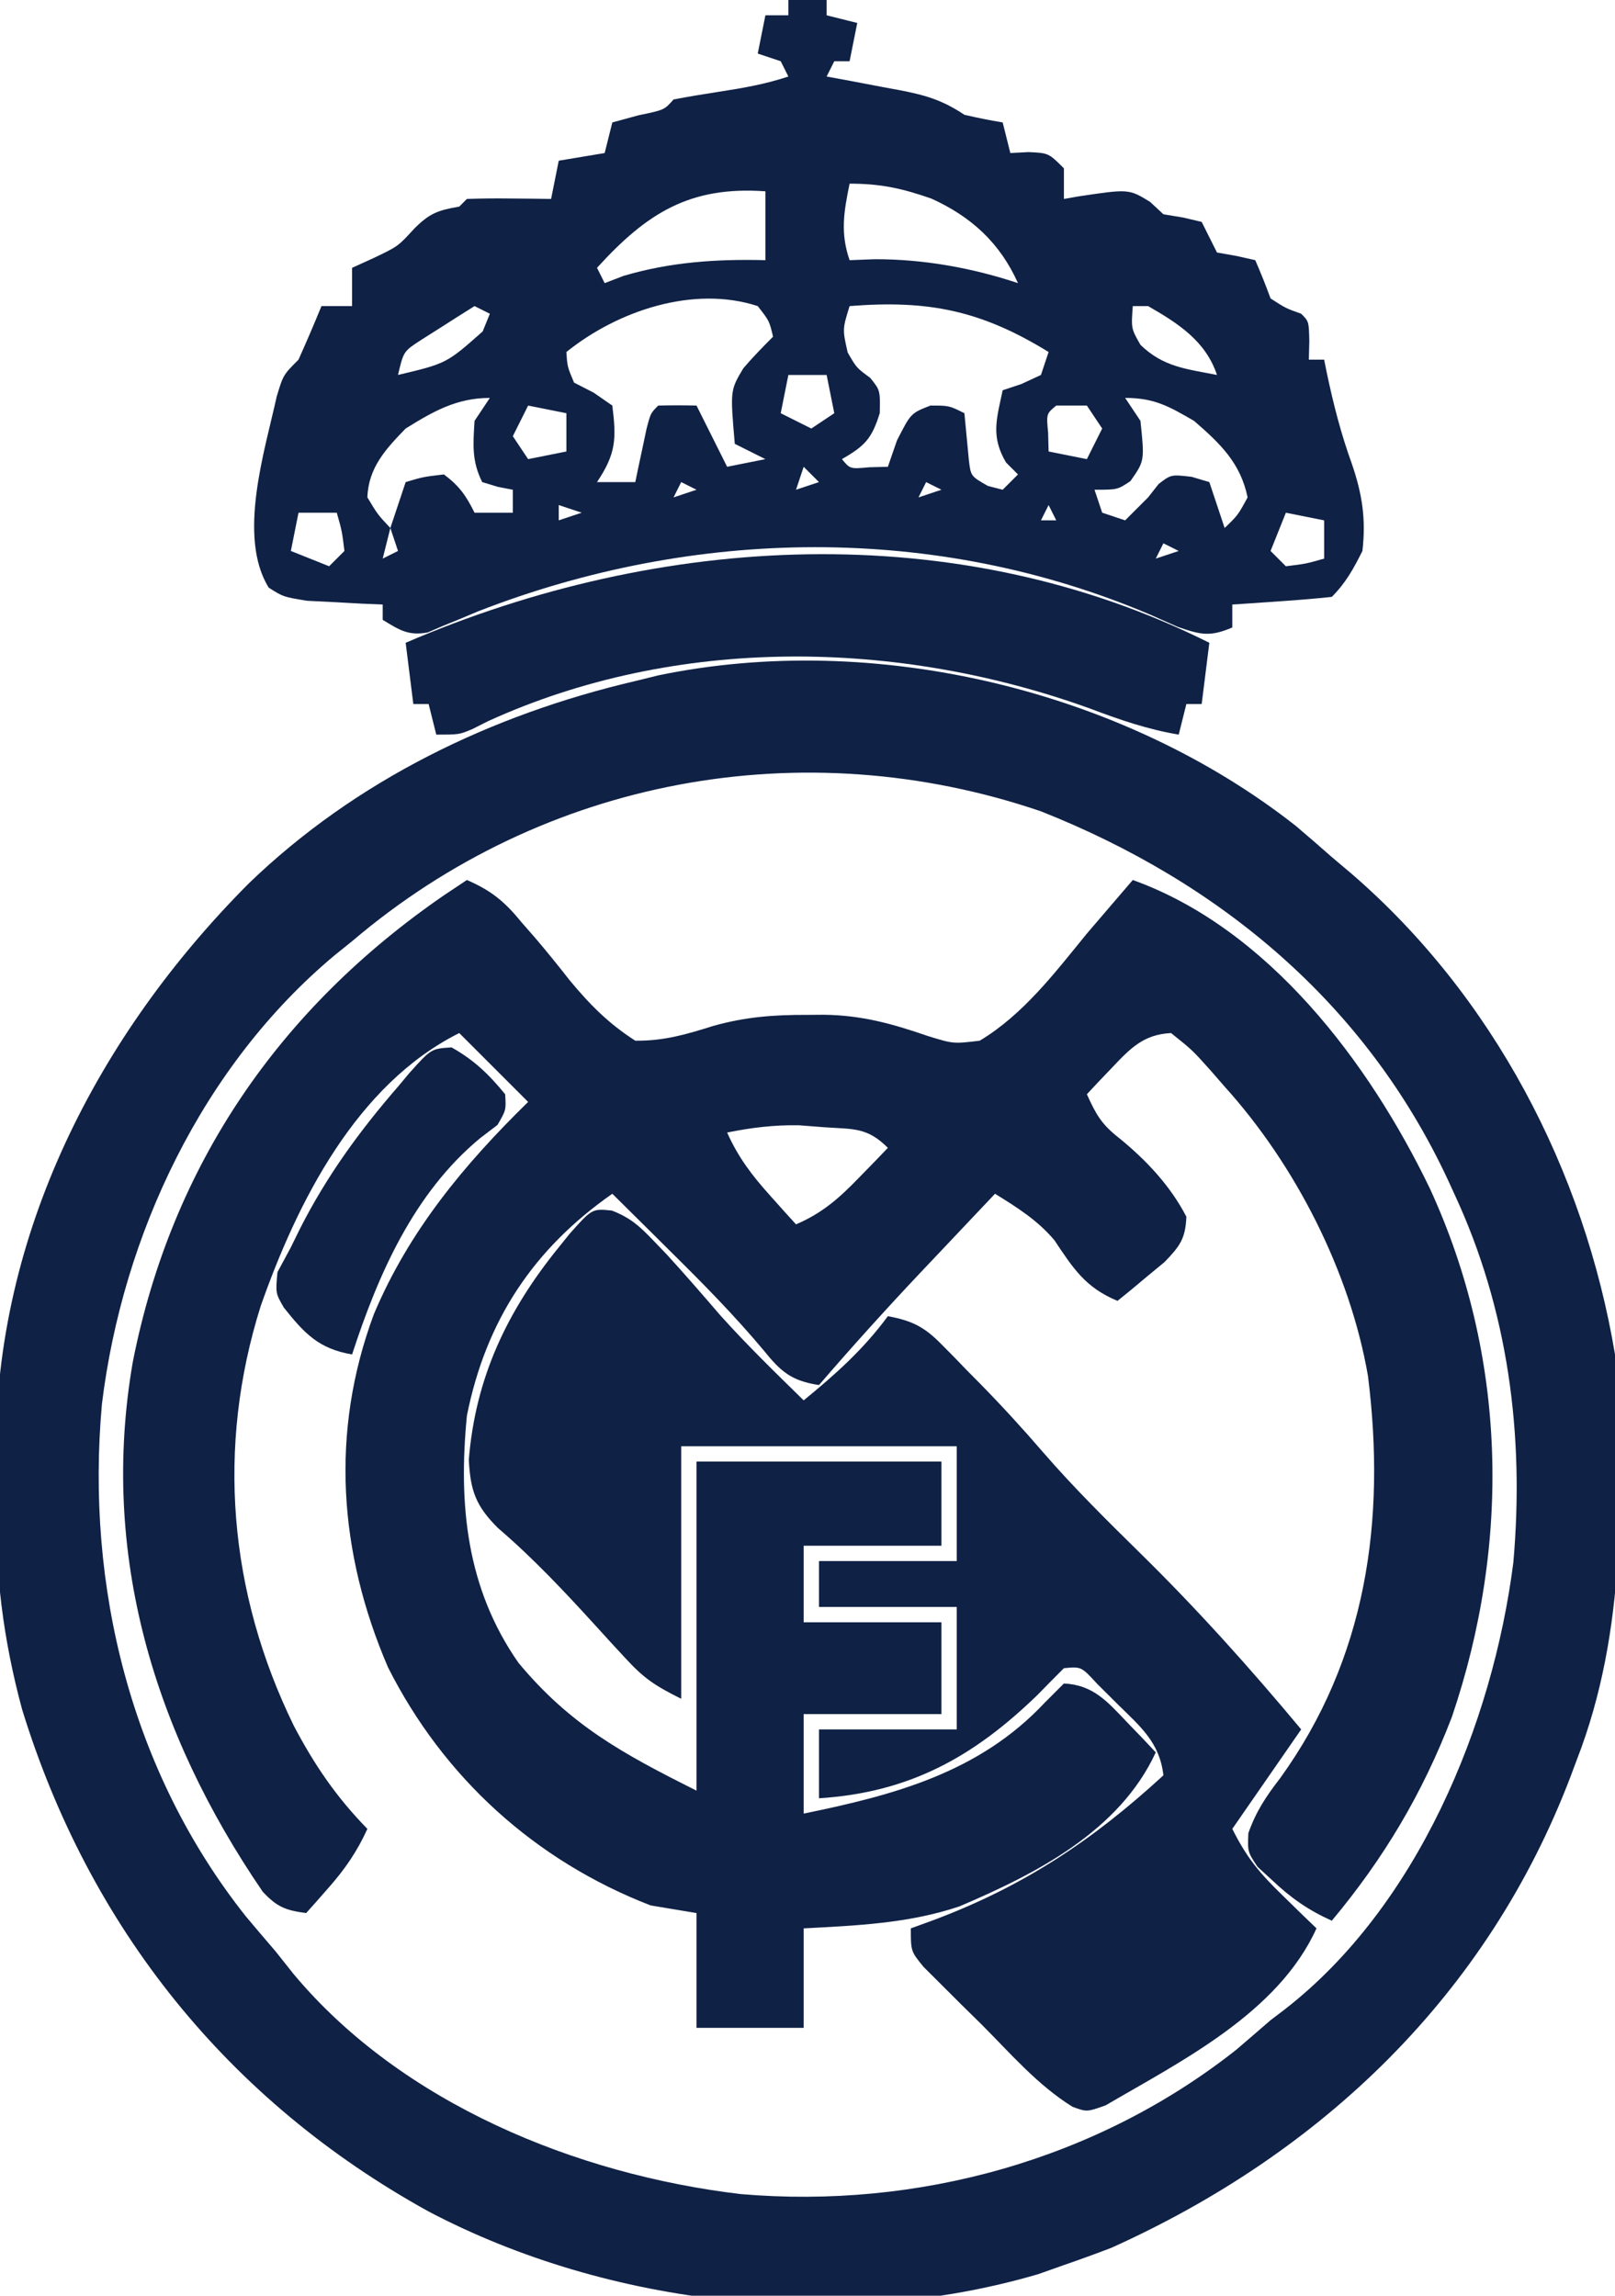<?xml version="1.0" encoding="UTF-8"?>
<svg version="1.1" xmlns="http://www.w3.org/2000/svg" width="211" height="300">
<path d="M0 0 C3.136 1.361 4.915 2.795 7.062 5.438 C7.671 6.134 8.279 6.83 8.906 7.547 C10.449 9.355 11.942 11.206 13.406 13.078 C16.05 16.272 18.488 18.745 22 21 C25.758 21.036 28.616 20.19 32.195 19.066 C36.435 17.878 40.128 17.607 44.5 17.625 C45.218 17.62 45.936 17.614 46.676 17.609 C51.601 17.682 55.502 18.759 60.188 20.375 C63.548 21.415 63.548 21.415 67 21 C72.698 17.582 76.851 12.083 81 7 C82.132 5.672 83.267 4.346 84.406 3.023 C85.262 2.026 86.118 1.028 87 0 C104.73 6.366 117.882 23.863 125.812 40.312 C135.915 62.262 136.399 86.662 128.688 109.375 C124.861 119.347 119.836 127.809 113 136 C109.923 134.615 107.634 133.01 105.188 130.688 C104.562 130.114 103.937 129.54 103.293 128.949 C102 127 102 127 102.098 124.559 C103.107 121.697 104.402 119.777 106.25 117.375 C117.546 101.728 120.094 83.669 117.723 64.796 C115.365 51.182 108.244 37.227 99 27 C98.389 26.297 97.778 25.595 97.148 24.871 C94.766 22.212 94.766 22.212 92 20 C88.382 20.179 86.659 22.015 84.25 24.562 C83.33 25.523 83.33 25.523 82.391 26.504 C81.932 26.998 81.473 27.491 81 28 C82.206 30.653 82.899 31.921 85.25 33.75 C88.776 36.635 91.886 39.931 94 44 C93.883 46.874 93.152 47.842 91.152 49.922 C90.421 50.525 89.691 51.128 88.938 51.75 C88.204 52.364 87.471 52.977 86.715 53.609 C86.149 54.068 85.583 54.527 85 55 C80.803 53.253 79.214 50.761 76.758 47.07 C74.515 44.428 71.93 42.82 69 41 C66.477 43.664 63.957 46.332 61.438 49 C60.733 49.744 60.029 50.488 59.303 51.254 C54.755 56.075 50.325 60.978 46 66 C42.399 65.441 41.039 64.275 38.777 61.469 C34.945 56.885 30.81 52.697 26.562 48.5 C25.831 47.773 25.099 47.046 24.346 46.297 C22.566 44.529 20.784 42.763 19 41 C8.708 48.202 2.495 57.527 0 70 C-1.124 81.554 -0.089 92.54 6.75 102.312 C13.488 110.408 20.226 114.113 30 119 C30 104.81 30 90.62 30 76 C40.56 76 51.12 76 62 76 C62 79.63 62 83.26 62 87 C56.06 87 50.12 87 44 87 C44 90.3 44 93.6 44 97 C49.94 97 55.88 97 62 97 C62 100.96 62 104.92 62 109 C56.06 109 50.12 109 44 109 C44 113.29 44 117.58 44 122 C55.803 119.589 66.958 116.637 75.5 107.5 C76.325 106.675 77.15 105.85 78 105 C81.843 105.183 83.699 107.384 86.25 110.062 C86.956 110.796 87.663 111.529 88.391 112.285 C88.922 112.851 89.453 113.417 90 114 C85.251 124.305 74.361 129.868 64.328 134.137 C57.696 136.358 50.949 136.63 44 137 C44 141.29 44 145.58 44 150 C39.38 150 34.76 150 30 150 C30 145.05 30 140.1 30 135 C28.02 134.67 26.04 134.34 24 134 C8.908 128.155 -3.053 117.287 -10.312 102.875 C-16.746 87.915 -17.886 72.16 -12.152 56.734 C-7.575 45.873 -0.389 37.212 8 29 C5.03 26.03 2.06 23.06 -1 20 C-14.417 26.708 -22.153 42.051 -26.938 55.668 C-32.76 74.172 -31.1 93.138 -22.625 110.5 C-19.923 115.647 -17.055 119.847 -13 124 C-14.364 126.992 -15.949 129.29 -18.125 131.75 C-18.664 132.364 -19.203 132.977 -19.758 133.609 C-20.168 134.068 -20.578 134.527 -21 135 C-23.685 134.643 -24.8 134.214 -26.676 132.207 C-40.871 111.439 -47.99 88.032 -43.648 62.968 C-38.565 37.188 -24.422 16.744 -3 2 C-2.01 1.34 -1.02 0.68 0 0 Z M34 33 C35.444 36.239 37.258 38.62 39.625 41.25 C40.257 41.956 40.888 42.663 41.539 43.391 C42.021 43.922 42.503 44.453 43 45 C46.452 43.523 48.65 41.562 51.25 38.875 C52.31 37.788 52.31 37.788 53.391 36.68 C53.922 36.125 54.453 35.571 55 35 C52.295 32.295 50.526 32.575 46.75 32.312 C45.072 32.183 45.072 32.183 43.359 32.051 C40.094 32.001 37.195 32.356 34 33 Z " fill="#0F2145" transform="translate(61,115)"/>
<path d="M0 0 C1.575 1.34 3.137 2.694 4.688 4.062 C5.529 4.773 6.371 5.483 7.238 6.215 C25.746 22.195 37.667 45.001 41.688 69.062 C42.705 86.94 43.266 105.163 36.688 122.062 C36.425 122.765 36.163 123.467 35.893 124.19 C25.035 152.745 3.41 173.416 -24.125 185.812 C-26.174 186.598 -28.238 187.346 -30.312 188.062 C-31.424 188.456 -32.535 188.849 -33.68 189.254 C-59.474 196.823 -89.726 193.467 -113.312 181.062 C-139.502 166.605 -157.659 143.944 -166.432 115.422 C-168.911 106.234 -169.947 97.716 -169.834 88.208 C-169.812 86.062 -169.834 83.919 -169.859 81.773 C-169.916 53.355 -156.599 27.375 -136.795 7.493 C-122.81 -5.996 -105.093 -14.553 -86.312 -18.938 C-85.326 -19.181 -84.34 -19.425 -83.324 -19.676 C-55.073 -25.55 -22.646 -17.818 0 0 Z M-123.312 15.062 C-124.419 15.952 -124.419 15.952 -125.547 16.859 C-142.854 31.302 -153.289 53.443 -155.996 75.539 C-158.133 99.336 -152.212 123.57 -137.188 142.5 C-135.906 144.029 -134.614 145.55 -133.312 147.062 C-132.152 148.522 -132.152 148.522 -130.969 150.012 C-116.827 166.954 -93.956 176.245 -72.543 178.785 C-49.467 180.766 -26.059 174.353 -7.812 159.938 C-6.307 158.652 -4.806 157.361 -3.312 156.062 C-2.714 155.607 -2.116 155.152 -1.5 154.684 C15.843 141.234 25.703 117.441 28.406 96.254 C29.87 79.649 27.755 63.234 20.688 48.062 C20.418 47.474 20.149 46.886 19.872 46.279 C9.154 23.245 -9.86 7.385 -33.301 -1.91 C-64.36 -12.505 -98.255 -6.283 -123.312 15.062 Z " fill="#0F2145" transform="translate(169.312,107.938)"/>
<path d="M0 0 C1.65 0 3.3 0 5 0 C5 0.66 5 1.32 5 2 C6.32 2.33 7.64 2.66 9 3 C8.67 4.65 8.34 6.3 8 8 C7.34 8 6.68 8 6 8 C5.67 8.66 5.34 9.32 5 10 C6.048 10.193 7.096 10.387 8.176 10.586 C9.555 10.849 10.934 11.112 12.312 11.375 C13.003 11.501 13.693 11.628 14.404 11.758 C17.837 12.421 20.052 13.035 23 15 C24.655 15.385 26.322 15.728 28 16 C28.495 17.98 28.495 17.98 29 20 C29.784 19.959 30.567 19.918 31.375 19.875 C34 20 34 20 36 22 C36 23.32 36 24.64 36 26 C36.603 25.893 37.207 25.786 37.828 25.676 C44.474 24.679 44.474 24.679 47.25 26.375 C47.828 26.911 48.405 27.448 49 28 C49.866 28.144 50.733 28.289 51.625 28.438 C52.409 28.623 53.193 28.809 54 29 C54.667 30.333 55.333 31.667 56 33 C56.825 33.144 57.65 33.289 58.5 33.438 C59.325 33.623 60.15 33.809 61 34 C61.717 35.646 62.383 37.314 63 39 C64.984 40.284 64.984 40.284 67 41 C68 42 68 42 68.062 44.562 C68.042 45.367 68.021 46.171 68 47 C68.66 47 69.32 47 70 47 C70.11 47.545 70.219 48.091 70.332 48.652 C71.196 52.76 72.191 56.677 73.625 60.625 C74.968 64.558 75.483 67.812 75 72 C73.844 74.313 72.826 76.174 71 78 C68.817 78.235 66.628 78.414 64.438 78.562 C63.24 78.646 62.042 78.73 60.809 78.816 C59.882 78.877 58.955 78.938 58 79 C58 79.99 58 80.98 58 82 C55.09 83.232 53.937 82.978 50.891 81.926 C49.089 81.127 49.089 81.127 47.25 80.312 C19.209 68.38 -12.313 68.907 -40.5 79.875 C-41.296 80.21 -42.092 80.544 -42.912 80.889 C-43.653 81.191 -44.393 81.493 -45.156 81.805 C-45.804 82.083 -46.452 82.361 -47.119 82.648 C-49.647 83.121 -50.854 82.311 -53 81 C-53 80.34 -53 79.68 -53 79 C-53.904 78.963 -54.807 78.925 -55.738 78.887 C-56.918 78.821 -58.097 78.755 -59.312 78.688 C-60.484 78.629 -61.656 78.571 -62.863 78.512 C-66 78 -66 78 -67.895 76.789 C-72.013 70.124 -68.393 58.889 -66.852 51.836 C-66 49 -66 49 -64 47 C-62.962 44.684 -61.958 42.351 -61 40 C-59.68 40 -58.36 40 -57 40 C-57 38.35 -57 36.7 -57 35 C-55.639 34.381 -55.639 34.381 -54.25 33.75 C-50.994 32.198 -50.994 32.198 -48.875 29.875 C-46.851 27.851 -45.757 27.475 -43 27 C-42.67 26.67 -42.34 26.34 -42 26 C-40.147 25.928 -38.292 25.916 -36.438 25.938 C-35.426 25.947 -34.414 25.956 -33.371 25.965 C-32.589 25.976 -31.806 25.988 -31 26 C-30.67 24.35 -30.34 22.7 -30 21 C-28.02 20.67 -26.04 20.34 -24 20 C-23.67 18.68 -23.34 17.36 -23 16 C-21.298 15.536 -21.298 15.536 -19.562 15.062 C-16.212 14.371 -16.212 14.371 -15 13 C-13.049 12.627 -11.089 12.301 -9.125 12 C-5.937 11.508 -3.063 11.021 0 10 C-0.495 9.01 -0.495 9.01 -1 8 C-1.99 7.67 -2.98 7.34 -4 7 C-3.67 5.35 -3.34 3.7 -3 2 C-2.01 2 -1.02 2 0 2 C0 1.34 0 0.68 0 0 Z M8 24 C7.251 27.663 6.762 30.424 8 34 C9.093 33.959 10.186 33.917 11.312 33.875 C17.645 33.864 23.999 35 30 37 C27.66 31.766 23.906 28.316 18.68 25.949 C14.87 24.623 12.089 24 8 24 Z M-25 35 C-24.67 35.66 -24.34 36.32 -24 37 C-23.196 36.691 -22.391 36.381 -21.562 36.062 C-15.468 34.245 -9.348 33.837 -3 34 C-3 31.03 -3 28.06 -3 25 C-12.854 24.296 -18.48 27.828 -25 35 Z M-29 46 C-28.878 47.915 -28.878 47.915 -28 50 C-26.732 50.65 -26.732 50.65 -25.438 51.312 C-24.633 51.869 -23.829 52.426 -23 53 C-22.451 57.391 -22.523 59.285 -25 63 C-23.35 63 -21.7 63 -20 63 C-19.867 62.362 -19.734 61.724 -19.598 61.066 C-19.421 60.24 -19.244 59.414 -19.062 58.562 C-18.888 57.739 -18.714 56.915 -18.535 56.066 C-18 54 -18 54 -17 53 C-15.334 52.959 -13.666 52.957 -12 53 C-10.68 55.64 -9.36 58.28 -8 61 C-6.35 60.67 -4.7 60.34 -3 60 C-4.32 59.34 -5.64 58.68 -7 58 C-7.603 51.011 -7.603 51.011 -5.887 48.133 C-4.663 46.691 -3.337 45.337 -2 44 C-2.487 41.936 -2.487 41.936 -4 40 C-12.408 37.258 -22.311 40.612 -29 46 Z M8 40 C7.062 43.03 7.062 43.03 7.75 46.062 C8.899 48.062 8.899 48.062 10.688 49.375 C12 51 12 51 11.938 54 C10.887 57.361 9.989 58.265 7 60 C8.066 61.296 8.066 61.296 10.562 61.062 C11.769 61.032 11.769 61.032 13 61 C13.392 59.866 13.784 58.731 14.188 57.562 C16 54 16 54 18.562 53 C21 53 21 53 23 54 C23.194 56.04 23.389 58.081 23.582 60.121 C23.833 62.226 23.833 62.226 26.062 63.5 C26.702 63.665 27.341 63.83 28 64 C28.66 63.34 29.32 62.68 30 62 C29.484 61.484 28.969 60.969 28.438 60.438 C26.427 57.029 27.203 54.769 28 51 C28.804 50.732 29.609 50.464 30.438 50.188 C31.283 49.796 32.129 49.404 33 49 C33.33 48.01 33.66 47.02 34 46 C25.178 40.571 18.302 39.177 8 40 Z M45 40 C44.782 42.932 44.782 42.932 46 45.062 C48.993 47.962 51.944 48.202 56 49 C54.517 44.551 50.917 42.254 47 40 C46.34 40 45.68 40 45 40 Z M-41 40 C-42.486 40.927 -43.963 41.867 -45.438 42.812 C-46.261 43.335 -47.085 43.857 -47.934 44.395 C-50.278 45.91 -50.278 45.91 -51 49 C-44.657 47.491 -44.657 47.491 -39.938 43.312 C-39.628 42.549 -39.319 41.786 -39 41 C-39.66 40.67 -40.32 40.34 -41 40 Z M0 49 C-0.33 50.65 -0.66 52.3 -1 54 C0.98 54.99 0.98 54.99 3 56 C3.99 55.34 4.98 54.68 6 54 C5.67 52.35 5.34 50.7 5 49 C3.35 49 1.7 49 0 49 Z M-50 56 C-52.611 58.678 -54.876 61.141 -55 65 C-53.648 67.248 -53.648 67.248 -52 69 C-51.34 67.02 -50.68 65.04 -50 63 C-47.688 62.312 -47.688 62.312 -45 62 C-42.982 63.513 -42.125 64.749 -41 67 C-39.35 67 -37.7 67 -36 67 C-36 66.01 -36 65.02 -36 64 C-36.639 63.876 -37.279 63.752 -37.938 63.625 C-38.618 63.419 -39.299 63.212 -40 63 C-41.386 60.229 -41.188 58.067 -41 55 C-40.34 54.01 -39.68 53.02 -39 52 C-43.312 52 -46.38 53.745 -50 56 Z M44 52 C44.66 52.99 45.32 53.98 46 55 C46.544 60.223 46.544 60.223 44.688 62.875 C43 64 43 64 40 64 C40.33 64.99 40.66 65.98 41 67 C41.99 67.33 42.98 67.66 44 68 C44.65 67.35 44.65 67.35 45.312 66.688 C45.869 66.131 46.426 65.574 47 65 C47.454 64.422 47.907 63.845 48.375 63.25 C50 62 50 62 52.688 62.312 C53.451 62.539 54.214 62.766 55 63 C55.66 64.98 56.32 66.96 57 69 C58.736 67.325 58.736 67.325 60 65 C59.076 60.498 56.404 57.94 53 55 C49.706 53.089 47.816 52 44 52 Z M-34 53 C-34.66 54.32 -35.32 55.64 -36 57 C-35.01 58.485 -35.01 58.485 -34 60 C-32.35 59.67 -30.7 59.34 -29 59 C-29 57.35 -29 55.7 -29 54 C-30.65 53.67 -32.3 53.34 -34 53 Z M35 53 C33.704 54.066 33.704 54.066 33.938 56.562 C33.958 57.367 33.979 58.171 34 59 C36.475 59.495 36.475 59.495 39 60 C39.66 58.68 40.32 57.36 41 56 C40.34 55.01 39.68 54.02 39 53 C37.68 53 36.36 53 35 53 Z M2 61 C1.67 61.99 1.34 62.98 1 64 C1.99 63.67 2.98 63.34 4 63 C3.34 62.34 2.68 61.68 2 61 Z M-14 63 C-14.33 63.66 -14.66 64.32 -15 65 C-14.01 64.67 -13.02 64.34 -12 64 C-12.66 63.67 -13.32 63.34 -14 63 Z M18 63 C17.67 63.66 17.34 64.32 17 65 C17.99 64.67 18.98 64.34 20 64 C19.34 63.67 18.68 63.34 18 63 Z M-30 66 C-30 66.66 -30 67.32 -30 68 C-29.01 67.67 -28.02 67.34 -27 67 C-27.99 66.67 -28.98 66.34 -30 66 Z M34 66 C33.67 66.66 33.34 67.32 33 68 C33.66 68 34.32 68 35 68 C34.67 67.34 34.34 66.68 34 66 Z M-64 67 C-64.33 68.65 -64.66 70.3 -65 72 C-62.525 72.99 -62.525 72.99 -60 74 C-59.34 73.34 -58.68 72.68 -58 72 C-58.32 69.397 -58.32 69.397 -59 67 C-60.65 67 -62.3 67 -64 67 Z M65 67 C64.34 68.65 63.68 70.3 63 72 C63.66 72.66 64.32 73.32 65 74 C67.603 73.68 67.603 73.68 70 73 C70 71.35 70 69.7 70 68 C68.35 67.67 66.7 67.34 65 67 Z M-52 69 C-52.33 70.32 -52.66 71.64 -53 73 C-52.34 72.67 -51.68 72.34 -51 72 C-51.33 71.01 -51.66 70.02 -52 69 Z M56 69 C57 72 57 72 57 72 Z M49 71 C48.67 71.66 48.34 72.32 48 73 C48.99 72.67 49.98 72.34 51 72 C50.34 71.67 49.68 71.34 49 71 Z " fill="#0F2145" transform="translate(103,0)"/>
<path d="M0 0 C2.403 0.937 3.599 2.006 5.375 3.867 C5.982 4.5 6.589 5.133 7.215 5.785 C9.58 8.37 11.867 11.017 14.152 13.672 C17.622 17.546 21.349 21.167 25.062 24.805 C29.199 21.424 32.876 18.139 36.062 13.805 C39.197 14.382 40.825 15.196 43.051 17.465 C43.593 18.012 44.135 18.559 44.693 19.123 C45.248 19.699 45.803 20.274 46.375 20.867 C46.918 21.416 47.462 21.964 48.021 22.529 C50.929 25.492 53.711 28.529 56.418 31.676 C60.409 36.281 64.719 40.534 69.062 44.805 C76.531 52.148 83.357 59.758 90.062 67.805 C87.093 72.095 84.123 76.385 81.062 80.805 C82.984 84.648 84.655 86.609 87.688 89.555 C88.505 90.354 89.322 91.153 90.164 91.977 C90.791 92.58 91.417 93.183 92.062 93.805 C87.067 104.829 74.48 111.105 64.508 116.934 C62.062 117.805 62.062 117.805 60.194 117.125 C55.64 114.305 52.073 110.142 48.312 106.367 C47.424 105.495 46.536 104.623 45.621 103.725 C44.362 102.467 44.362 102.467 43.078 101.184 C42.308 100.416 41.537 99.648 40.743 98.858 C39.062 96.805 39.062 96.805 39.062 93.805 C40.029 93.453 40.996 93.101 41.992 92.738 C53.77 88.324 62.78 82.335 72.062 73.805 C71.573 69.53 69.105 67.479 66.125 64.555 C65.229 63.663 64.333 62.771 63.41 61.852 C61.33 59.586 61.33 59.586 59.062 59.805 C57.924 60.943 56.788 62.086 55.668 63.242 C47.232 71.452 38.832 76.057 27.062 76.805 C27.062 73.835 27.062 70.865 27.062 67.805 C33.002 67.805 38.943 67.805 45.062 67.805 C45.062 62.525 45.062 57.245 45.062 51.805 C39.123 51.805 33.182 51.805 27.062 51.805 C27.062 49.825 27.062 47.845 27.062 45.805 C33.002 45.805 38.943 45.805 45.062 45.805 C45.062 40.855 45.062 35.905 45.062 30.805 C33.182 30.805 21.302 30.805 9.062 30.805 C9.062 41.695 9.062 52.585 9.062 63.805 C5.572 62.059 4.172 61.126 1.672 58.391 C1.048 57.716 0.424 57.041 -0.219 56.346 C-1.193 55.274 -1.193 55.274 -2.188 54.18 C-6.263 49.713 -10.276 45.431 -14.875 41.492 C-17.762 38.617 -18.485 36.628 -18.688 32.555 C-17.809 21.793 -13.669 13.113 -6.938 4.805 C-6.468 4.222 -5.999 3.639 -5.516 3.039 C-2.579 -0.26 -2.579 -0.26 0 0 Z " fill="#0F2145" transform="translate(79.938,158.195)"/>
<path d="M0 0 C-0.33 2.64 -0.66 5.28 -1 8 C-1.66 8 -2.32 8 -3 8 C-3.33 9.32 -3.66 10.64 -4 12 C-8.048 11.32 -11.666 10.076 -15.5 8.625 C-40.638 -0.483 -69.579 -1.008 -94.25 10.25 C-95.248 10.753 -95.248 10.753 -96.266 11.266 C-98 12 -98 12 -101 12 C-101.33 10.68 -101.66 9.36 -102 8 C-102.66 8 -103.32 8 -104 8 C-104.33 5.36 -104.66 2.72 -105 0 C-71.763 -14.326 -33.026 -16.513 0 0 Z " fill="#0F2145" transform="translate(158,84)"/>
<path d="M0 0 C2.932 1.649 4.88 3.521 7 6.125 C7.125 8.188 7.125 8.188 6 10.125 C5.245 10.703 4.489 11.28 3.711 11.875 C-4.949 19.063 -9.596 29.674 -13 40.125 C-17.351 39.393 -19.234 37.372 -21.914 34.004 C-23 32.125 -23 32.125 -22.75 29.375 C-22.172 28.302 -21.595 27.23 -21 26.125 C-20.6 25.31 -20.201 24.496 -19.789 23.656 C-16.299 16.792 -12.035 10.932 -7 5.125 C-6.511 4.541 -6.023 3.957 -5.52 3.355 C-2.664 0.167 -2.664 0.167 0 0 Z " fill="#0F2145" transform="translate(59,136.875)"/>
</svg>

